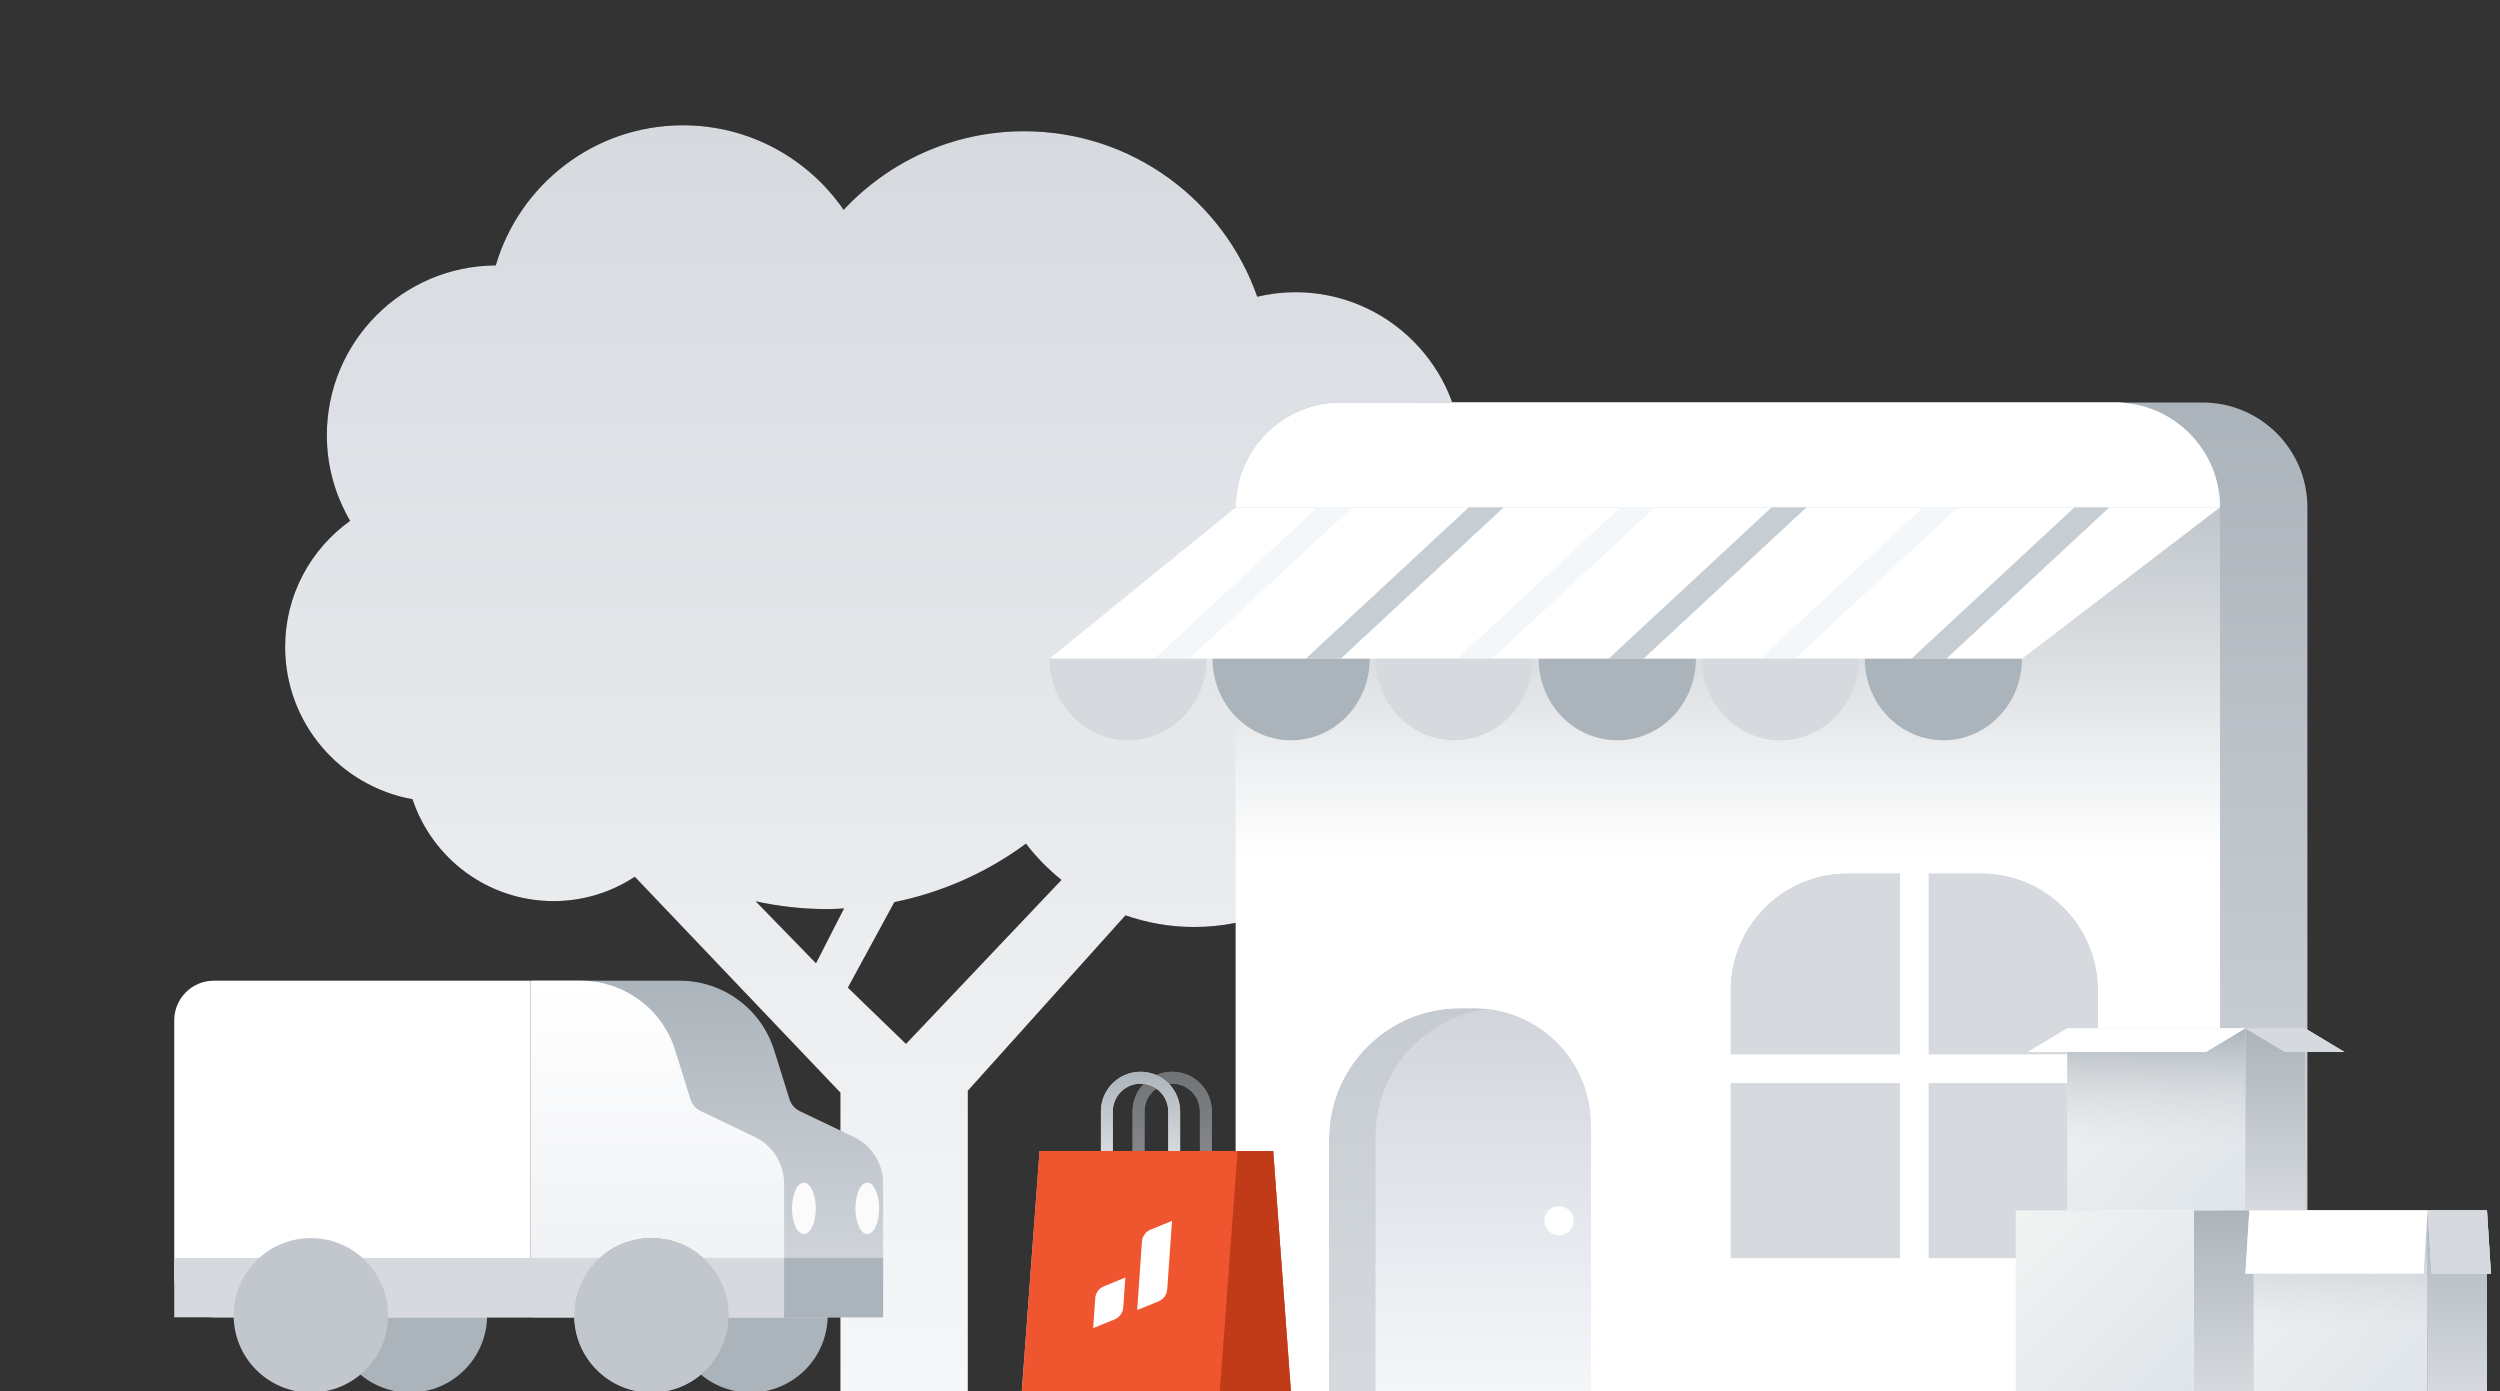 <svg width="532" height="296" viewBox="0 0 532 296" fill="none" xmlns="http://www.w3.org/2000/svg">
<rect x="0" y="0" width="532" height="296" fill="#333333" stroke="none"/>
<g clip-path="url(#clip0_476:6687)">
<path d="M307.289 113.728C309.734 108.904 311.141 103.469 311.141 97.693C311.141 78.077 295.239 62.178 275.631 62.178C272.842 62.178 270.143 62.528 267.541 63.14C260.344 42.65 240.881 27.932 217.928 27.932C202.759 27.932 189.129 34.388 179.525 44.656C172.037 33.791 159.521 26.664 145.328 26.664C126.462 26.664 110.56 39.249 105.497 56.48C85.626 56.588 69.551 72.725 69.551 92.622C69.551 99.27 71.378 105.478 74.509 110.831C66.147 116.817 60.676 126.587 60.676 137.653C60.676 153.861 72.376 167.311 87.787 170.079C91.969 182.666 103.815 191.753 117.803 191.753C124.19 191.753 130.116 189.833 135.084 186.571L178.832 232.508V296.336H205.955V232.109L239.496 194.79C244.068 196.366 248.962 197.266 254.072 197.266C266.332 197.266 277.433 192.35 285.551 184.404C305.935 182.592 321.92 165.49 321.92 144.629C321.917 132.171 316.216 121.053 307.289 113.728ZM173.648 204.984L160.804 191.79C165.728 192.873 170.835 193.457 176.081 193.457C177.271 193.457 178.436 193.37 179.611 193.312L173.648 204.984ZM192.793 222.138L180.427 210.169L190.323 191.97C200.638 189.864 210.16 185.576 218.321 179.528C220.519 182.403 223.072 184.979 225.879 187.251L192.793 222.138Z" fill="black"/>
<path d="M307.289 113.728C309.734 108.904 311.141 103.469 311.141 97.693C311.141 78.077 295.239 62.178 275.631 62.178C272.842 62.178 270.143 62.528 267.541 63.14C260.344 42.65 240.881 27.932 217.928 27.932C202.759 27.932 189.129 34.388 179.525 44.656C172.037 33.791 159.521 26.664 145.328 26.664C126.462 26.664 110.56 39.249 105.497 56.48C85.626 56.588 69.551 72.725 69.551 92.622C69.551 99.27 71.378 105.478 74.509 110.831C66.147 116.817 60.676 126.587 60.676 137.653C60.676 153.861 72.376 167.311 87.787 170.079C91.969 182.666 103.815 191.753 117.803 191.753C124.19 191.753 130.116 189.833 135.084 186.571L178.832 232.508V296.336H205.955V232.109L239.496 194.79C244.068 196.366 248.962 197.266 254.072 197.266C266.332 197.266 277.433 192.35 285.551 184.404C305.935 182.592 321.92 165.49 321.92 144.629C321.917 132.171 316.216 121.053 307.289 113.728ZM173.648 204.984L160.804 191.79C165.728 192.873 170.835 193.457 176.081 193.457C177.271 193.457 178.436 193.37 179.611 193.312L173.648 204.984ZM192.793 222.138L180.427 210.169L190.323 191.97C200.638 189.864 210.16 185.576 218.321 179.528C220.519 182.403 223.072 184.979 225.879 187.251L192.793 222.138Z" fill="url(#paint0_linear_476:6687)"/>
<rect x="289.003" y="213.303" width="52.05" height="83.033" fill="url(#paint1_linear_476:6687)"/>
<circle cx="331.76" cy="259.777" r="3.098" fill="white"/>
<path fill-rule="evenodd" clip-rule="evenodd" d="M301.397 85.655C289.077 85.655 279.09 95.642 279.09 107.962V296.336H292.721V241.807C292.721 226.749 304.928 214.542 319.986 214.542H323.703C337.392 214.542 348.489 225.639 348.489 239.328V296.336H491.01V107.962C491.01 95.642 481.023 85.655 468.703 85.655H301.397Z" fill="url(#paint2_linear_476:6687)"/>
<path fill-rule="evenodd" clip-rule="evenodd" d="M285.285 85.655C272.965 85.655 262.978 95.642 262.978 107.962V296.336H282.809V242.427C282.809 227.027 295.293 214.542 310.693 214.542H313.791C327.48 214.542 338.577 225.639 338.577 239.328V296.336H472.419V107.962C472.419 95.642 462.432 85.655 450.112 85.655H285.285Z" fill="url(#paint3_linear_476:6687)"/>
<path fill-rule="evenodd" clip-rule="evenodd" d="M285.285 85.655C272.965 85.655 262.978 95.642 262.978 107.962V296.336H282.809V242.427C282.809 227.027 295.293 214.542 310.693 214.542H313.791C327.48 214.542 338.577 225.639 338.577 239.328V296.336H472.419V107.962C472.419 95.642 462.432 85.655 450.112 85.655H285.285Z" fill="url(#paint4_linear_476:6687)"/>
<path d="M262.978 107.962C262.978 95.642 272.965 85.655 285.285 85.655H450.112C462.432 85.655 472.419 95.642 472.419 107.962H262.978Z" fill="white"/>
<path d="M262.979 107.962H472.42L430.284 140.184H223.321L262.979 107.962Z" fill="white"/>
<path d="M441.439 107.962H448.875L414.174 140.184H406.739L441.439 107.962Z" fill="#C7CED3"/>
<path d="M409.216 107.962H416.652L381.952 140.184H374.516L409.216 107.962Z" fill="#F4F7FA"/>
<path d="M376.995 107.962H384.431L349.731 140.184H342.295L376.995 107.962Z" fill="#C7CED3"/>
<path d="M344.773 107.962H352.208L317.508 140.184H310.072L344.773 107.962Z" fill="#F4F7FA"/>
<path d="M312.552 107.962H319.987L285.287 140.184H277.851L312.552 107.962Z" fill="#C7CED3"/>
<path d="M280.329 107.962H287.765L253.065 140.184H245.629L280.329 107.962Z" fill="#F4F7FA"/>
<path d="M395.585 140.184C395.585 142.463 395.152 144.719 394.311 146.824C393.471 148.929 392.238 150.842 390.685 152.453C389.131 154.064 387.287 155.342 385.257 156.214C383.227 157.086 381.051 157.534 378.854 157.534C376.657 157.534 374.482 157.086 372.452 156.214C370.422 155.342 368.578 154.064 367.024 152.453C365.47 150.842 364.238 148.929 363.397 146.824C362.557 144.719 362.124 142.463 362.124 140.184L395.585 140.184Z" fill="#D6DADF"/>
<path d="M360.883 140.184C360.883 142.463 360.451 144.719 359.61 146.824C358.769 148.929 357.537 150.842 355.983 152.453C354.43 154.064 352.585 155.342 350.555 156.214C348.526 157.086 346.35 157.534 344.153 157.534C341.956 157.534 339.78 157.086 337.75 156.214C335.721 155.342 333.876 154.064 332.323 152.453C330.769 150.842 329.537 148.929 328.696 146.824C327.855 144.719 327.422 142.463 327.422 140.184L360.883 140.184Z" fill="#ACB4BB"/>
<path d="M326.183 140.184C326.183 142.463 325.751 144.719 324.91 146.824C324.069 148.929 322.837 150.842 321.283 152.453C319.73 154.064 317.885 155.342 315.855 156.214C313.826 157.086 311.65 157.534 309.453 157.534C307.256 157.534 305.08 157.086 303.05 156.214C301.021 155.342 299.176 154.064 297.623 152.453C296.069 150.842 294.837 148.929 293.996 146.824C293.155 144.719 292.722 142.463 292.722 140.184L326.183 140.184Z" fill="#D6DADF"/>
<path d="M291.484 140.184C291.484 142.463 291.051 144.719 290.21 146.824C289.37 148.929 288.137 150.842 286.584 152.453C285.03 154.064 283.186 155.342 281.156 156.214C279.126 157.086 276.951 157.534 274.753 157.534C272.556 157.534 270.381 157.086 268.351 156.214C266.321 155.342 264.477 154.064 262.923 152.453C261.37 150.842 260.137 148.929 259.296 146.824C258.456 144.719 258.023 142.463 258.023 140.184L291.484 140.184Z" fill="#ACB4BB"/>
<path d="M256.782 140.184C256.782 142.463 256.35 144.719 255.509 146.824C254.668 148.929 253.436 150.842 251.882 152.453C250.329 154.064 248.484 155.342 246.454 156.214C244.424 157.086 242.249 157.534 240.052 157.534C237.855 157.534 235.679 157.086 233.649 156.214C231.619 155.342 229.775 154.064 228.222 152.453C226.668 150.842 225.436 148.929 224.595 146.824C223.754 144.719 223.321 142.463 223.321 140.184L256.782 140.184Z" fill="#D6DADF"/>
<path d="M430.285 140.184C430.285 142.463 429.852 144.719 429.011 146.824C428.17 148.929 426.938 150.842 425.384 152.453C423.831 154.064 421.986 155.342 419.957 156.214C417.927 157.086 415.751 157.534 413.554 157.534C411.357 157.534 409.181 157.086 407.152 156.214C405.122 155.342 403.277 154.064 401.724 152.453C400.17 150.842 398.938 148.929 398.097 146.824C397.256 144.719 396.823 142.463 396.823 140.184L430.285 140.184Z" fill="#ACB4BB"/>
<path fill-rule="evenodd" clip-rule="evenodd" d="M393.104 185.917H404.26V224.336H368.318V210.703C368.318 197.014 379.415 185.917 393.104 185.917ZM368.318 230.533V267.711H404.26V230.533H368.318ZM410.457 230.533V267.711H446.394V230.533H410.457ZM446.394 224.336V210.703C446.394 197.014 435.297 185.917 421.608 185.917H410.457V224.336H446.394Z" fill="#C7CCD2"/>
<path fill-rule="evenodd" clip-rule="evenodd" d="M393.104 185.917H404.26V224.336H368.318V210.703C368.318 197.014 379.415 185.917 393.104 185.917ZM368.318 230.533V267.711H404.26V230.533H368.318ZM410.457 230.533V267.711H446.394V230.533H410.457ZM446.394 224.336V210.703C446.394 197.014 435.297 185.917 421.608 185.917H410.457V224.336H446.394Z" fill="#D6DADF"/>
<path d="M221.214 244.929H270.934L274.727 296.336H217.421L221.214 244.929Z" fill="url(#paint5_linear_476:6687)"/>
<path d="M221.214 244.929H270.934L274.727 296.336H217.421L221.214 244.929Z" fill="#EF5630"/>
<path d="M263.35 244.929H270.934L274.727 296.336H259.558L263.35 244.929Z" fill="#C13B19"/>
<g opacity="0.5">
<path fill-rule="evenodd" clip-rule="evenodd" d="M257.872 236.502C257.872 235.395 257.654 234.3 257.23 233.277C256.807 232.255 256.186 231.326 255.403 230.543C254.621 229.761 253.692 229.14 252.669 228.716C251.647 228.293 250.551 228.075 249.444 228.075C248.338 228.075 247.242 228.293 246.219 228.716C245.197 229.14 244.268 229.761 243.485 230.543C242.703 231.326 242.082 232.255 241.659 233.277C241.235 234.3 241.017 235.395 241.017 236.502H243.545C243.545 235.727 243.698 234.96 243.994 234.245C244.291 233.529 244.725 232.879 245.273 232.331C245.821 231.783 246.471 231.348 247.187 231.052C247.903 230.756 248.67 230.603 249.444 230.603C250.219 230.603 250.986 230.756 251.702 231.052C252.417 231.348 253.068 231.783 253.616 232.331C254.163 232.879 254.598 233.529 254.894 234.245C255.191 234.96 255.343 235.727 255.343 236.502H257.872ZM241.018 236.502H243.546V244.929H241.018V236.502ZM257.872 236.502H255.344V244.929H257.872V236.502Z" fill="#C4C4C4"/>
<path fill-rule="evenodd" clip-rule="evenodd" d="M257.872 236.502C257.872 235.395 257.654 234.3 257.23 233.277C256.807 232.255 256.186 231.326 255.403 230.543C254.621 229.761 253.692 229.14 252.669 228.716C251.647 228.293 250.551 228.075 249.444 228.075C248.338 228.075 247.242 228.293 246.219 228.716C245.197 229.14 244.268 229.761 243.485 230.543C242.703 231.326 242.082 232.255 241.659 233.277C241.235 234.3 241.017 235.395 241.017 236.502H243.545C243.545 235.727 243.698 234.96 243.994 234.245C244.291 233.529 244.725 232.879 245.273 232.331C245.821 231.783 246.471 231.348 247.187 231.052C247.903 230.756 248.67 230.603 249.444 230.603C250.219 230.603 250.986 230.756 251.702 231.052C252.417 231.348 253.068 231.783 253.616 232.331C254.163 232.879 254.598 233.529 254.894 234.245C255.191 234.96 255.343 235.727 255.343 236.502H257.872ZM241.018 236.502H243.546V244.929H241.018V236.502ZM257.872 236.502H255.344V244.929H257.872V236.502Z" fill="url(#paint6_linear_476:6687)"/>
</g>
<path fill-rule="evenodd" clip-rule="evenodd" d="M251.131 236.502C251.131 235.396 250.913 234.3 250.489 233.277C250.066 232.255 249.445 231.326 248.663 230.543C247.88 229.761 246.951 229.14 245.929 228.716C244.906 228.293 243.81 228.075 242.704 228.075C241.597 228.075 240.501 228.293 239.479 228.716C238.456 229.14 237.527 229.761 236.745 230.543C235.962 231.326 235.341 232.255 234.918 233.277C234.494 234.3 234.276 235.396 234.276 236.502L234.277 236.502V244.929H236.805V236.502L236.805 236.502C236.805 235.728 236.957 234.96 237.254 234.245C237.55 233.529 237.985 232.879 238.532 232.331C239.08 231.783 239.73 231.349 240.446 231.052C241.162 230.756 241.929 230.603 242.704 230.603C243.478 230.603 244.245 230.756 244.961 231.052C245.677 231.349 246.327 231.783 246.875 232.331C247.423 232.879 247.857 233.529 248.154 234.245C248.45 234.96 248.603 235.728 248.603 236.502H248.603V244.929H251.131V236.502H251.131Z" fill="#C4C4C4"/>
<path fill-rule="evenodd" clip-rule="evenodd" d="M251.131 236.502C251.131 235.396 250.913 234.3 250.489 233.277C250.066 232.255 249.445 231.326 248.663 230.543C247.88 229.761 246.951 229.14 245.929 228.716C244.906 228.293 243.81 228.075 242.704 228.075C241.597 228.075 240.501 228.293 239.479 228.716C238.456 229.14 237.527 229.761 236.745 230.543C235.962 231.326 235.341 232.255 234.918 233.277C234.494 234.3 234.276 235.396 234.276 236.502L234.277 236.502V244.929H236.805V236.502L236.805 236.502C236.805 235.728 236.957 234.96 237.254 234.245C237.55 233.529 237.985 232.879 238.532 232.331C239.08 231.783 239.73 231.349 240.446 231.052C241.162 230.756 241.929 230.603 242.704 230.603C243.478 230.603 244.245 230.756 244.961 231.052C245.677 231.349 246.327 231.783 246.875 232.331C247.423 232.879 247.857 233.529 248.154 234.245C248.45 234.96 248.603 235.728 248.603 236.502H248.603V244.929H251.131V236.502H251.131Z" fill="url(#paint7_linear_476:6687)"/>
<path d="M249.409 259.808L244.87 261.655C244.345 261.864 243.892 262.221 243.564 262.682C243.236 263.13 243.041 263.662 243.003 264.216L241.996 278.775L246.534 276.927C247.057 276.715 247.51 276.359 247.84 275.9C248.164 275.451 248.353 274.918 248.387 274.365" fill="white"/>
<path d="M239.472 271.853L234.933 273.715C234.411 273.917 233.958 274.265 233.628 274.716C233.297 275.167 233.102 275.704 233.066 276.262L232.626 282.627L237.164 280.78C237.69 280.57 238.143 280.214 238.47 279.753C238.799 279.305 238.994 278.773 239.032 278.218" fill="white"/>
<rect x="516.588" y="257.57" width="12.641" height="38.765" fill="#C4C4C4"/>
<rect x="516.588" y="257.57" width="12.641" height="38.765" fill="url(#paint8_linear_476:6687)"/>
<path d="M517.431 271.054H530.072L529.229 257.57H516.588L517.431 271.054Z" fill="#C4C4C4"/>
<path d="M517.431 271.054H530.072L529.229 257.57H516.588L517.431 271.054Z" fill="url(#paint9_linear_476:6687)"/>
<path d="M517.431 271.054H530.072L529.229 257.57H516.588L517.431 271.054Z" fill="url(#paint10_linear_476:6687)"/>
<rect x="478.666" y="257.57" width="37.922" height="38.765" fill="url(#paint11_linear_476:6687)"/>
<path d="M478.666 282.852H516.588V257.57H478.666V282.852Z" fill="url(#paint12_linear_476:6687)"/>
<rect x="466.868" y="257.57" width="12.641" height="38.765" fill="#C4C4C4"/>
<rect x="466.868" y="257.57" width="12.641" height="38.765" fill="url(#paint13_linear_476:6687)"/>
<rect x="477.823" y="218.805" width="12.641" height="38.765" fill="#C4C4C4"/>
<rect x="477.823" y="218.805" width="12.641" height="38.765" fill="url(#paint14_linear_476:6687)"/>
<path d="M486.25 223.862H498.891L490.464 218.805H477.823L486.25 223.862Z" fill="#C4C4C4"/>
<path d="M486.25 223.862H498.891L490.464 218.805H477.823L486.25 223.862Z" fill="url(#paint15_linear_476:6687)"/>
<path d="M486.25 223.862H498.891L490.464 218.805H477.823L486.25 223.862Z" fill="url(#paint16_linear_476:6687)"/>
<rect x="428.945" y="257.57" width="37.922" height="38.765" fill="url(#paint17_linear_476:6687)"/>
<rect x="439.9" y="218.805" width="37.922" height="38.765" fill="url(#paint18_linear_476:6687)"/>
<path d="M439.9 244.087H477.823V218.805H439.9V244.087Z" fill="url(#paint19_linear_476:6687)"/>
<path d="M431.473 223.862H469.396L477.823 218.805H439.9L431.473 223.862Z" fill="url(#paint20_linear_476:6687)"/>
<path d="M431.473 223.862H469.396L477.823 218.805H439.9L431.473 223.862Z" fill="url(#paint21_linear_476:6687)"/>
<path d="M431.473 223.862H469.396L477.823 218.805H439.9L431.473 223.862Z" fill="white"/>
<path d="M477.823 271.054H515.746L516.588 257.57H478.666L477.823 271.054Z" fill="url(#paint22_linear_476:6687)"/>
<path d="M477.823 271.054H515.746L516.588 257.57H478.666L477.823 271.054Z" fill="url(#paint23_linear_476:6687)"/>
<path d="M477.823 271.054H515.746L516.588 257.57H478.666L477.823 271.054Z" fill="white"/>
<circle r="16.433" transform="matrix(-1 0 0 1 159.696 279.902)" fill="url(#paint24_linear_476:6687)"/>
<circle r="16.433" transform="matrix(-1 0 0 1 87.222 279.902)" fill="url(#paint25_linear_476:6687)"/>
<path d="M167.998 233.907L164.738 223.476C161.989 214.681 153.844 208.692 144.629 208.692H113.347V280.324H187.928V251.834C187.928 247.615 185.505 243.771 181.699 241.951L170.201 236.452C169.145 235.946 168.347 235.025 167.998 233.907Z" fill="url(#paint26_linear_476:6687)"/>
<path d="M146.929 233.907L143.67 223.476C140.921 214.681 132.775 208.692 123.56 208.692H112.925V280.324H166.859V251.834C166.859 247.615 164.437 243.771 160.631 241.951L149.133 236.452C148.077 235.946 147.278 235.025 146.929 233.907Z" fill="url(#paint27_linear_476:6687)"/>
<path d="M112.925 208.692H45.508C40.853 208.692 37.08 212.465 37.08 217.12V271.897C37.08 276.551 40.853 280.324 45.508 280.324H112.925V208.692Z" fill="white"/>
<circle r="16.433" transform="matrix(-1 0 0 1 138.628 279.902)" fill="#A4A4A4"/>
<rect width="129.779" height="12.641" transform="matrix(-1 0 0 1 166.859 267.683)" fill="#D6DADF"/>
<circle r="16.433" transform="matrix(-1 0 0 1 138.628 279.902)" fill="#C1C7CD"/>
<circle r="16.433" transform="matrix(-1 0 0 1 66.154 279.902)" fill="#C1C7CD"/>
<rect width="21.068" height="12.641" transform="matrix(-1 0 0 1 187.928 267.683)" fill="#ACB4BB"/>
<ellipse rx="2.528" ry="5.478" transform="matrix(-1 0 0 1 171.073 257.149)" fill="#FBFBFB"/>
<ellipse rx="2.528" ry="5.478" transform="matrix(-1 0 0 1 184.557 257.149)" fill="#FBFBFB"/>
</g>
<defs>
<linearGradient id="paint0_linear_476:6687" x1="191.298" y1="26.664" x2="191.298" y2="296.336" gradientUnits="userSpaceOnUse">
<stop stop-color="#D6DADF"/>
<stop offset="1" stop-color="#F6F7F8"/>
</linearGradient>
<linearGradient id="paint1_linear_476:6687" x1="315.029" y1="213.303" x2="315.029" y2="296.336" gradientUnits="userSpaceOnUse">
<stop stop-color="#D1D5DB"/>
<stop offset="1" stop-color="#F4F7FA"/>
</linearGradient>
<linearGradient id="paint2_linear_476:6687" x1="383.811" y1="85.655" x2="383.811" y2="296.336" gradientUnits="userSpaceOnUse">
<stop stop-color="#ACB4BB"/>
<stop offset="1" stop-color="#D6DADF"/>
</linearGradient>
<linearGradient id="paint3_linear_476:6687" x1="367.699" y1="85.655" x2="367.699" y2="296.336" gradientUnits="userSpaceOnUse">
<stop stop-color="#BDC3C9"/>
<stop offset="0.459" stop-color="white"/>
</linearGradient>
<linearGradient id="paint4_linear_476:6687" x1="367.699" y1="85.655" x2="367.699" y2="296.336" gradientUnits="userSpaceOnUse">
<stop stop-color="#ADB5BC"/>
<stop offset="0.459" stop-color="white"/>
</linearGradient>
<linearGradient id="paint5_linear_476:6687" x1="267.142" y1="244.929" x2="267.142" y2="296.336" gradientUnits="userSpaceOnUse">
<stop stop-color="#ACB4BB"/>
<stop offset="1" stop-color="#D6DADF"/>
</linearGradient>
<linearGradient id="paint6_linear_476:6687" x1="249.445" y1="228.075" x2="249.445" y2="244.929" gradientUnits="userSpaceOnUse">
<stop stop-color="#ACB4BB"/>
<stop offset="1" stop-color="#D6DADF"/>
</linearGradient>
<linearGradient id="paint7_linear_476:6687" x1="242.704" y1="228.075" x2="242.704" y2="244.929" gradientUnits="userSpaceOnUse">
<stop stop-color="#ACB4BB"/>
<stop offset="1" stop-color="#D6DADF"/>
</linearGradient>
<linearGradient id="paint8_linear_476:6687" x1="522.909" y1="257.57" x2="522.909" y2="296.336" gradientUnits="userSpaceOnUse">
<stop stop-color="#ACB4BB"/>
<stop offset="1" stop-color="#D6DADF"/>
</linearGradient>
<linearGradient id="paint9_linear_476:6687" x1="522.909" y1="240.957" x2="522.909" y2="257.57" gradientUnits="userSpaceOnUse">
<stop stop-color="#ACB4BB"/>
<stop offset="1" stop-color="#D6DADF"/>
</linearGradient>
<linearGradient id="paint10_linear_476:6687" x1="527.122" y1="255.403" x2="527.122" y2="257.57" gradientUnits="userSpaceOnUse">
<stop stop-color="#ACB4BB"/>
<stop offset="1" stop-color="#D6DADF"/>
</linearGradient>
<linearGradient id="paint11_linear_476:6687" x1="516.588" y1="296.336" x2="478.666" y2="259.677" gradientUnits="userSpaceOnUse">
<stop stop-color="#DFE5EA"/>
<stop offset="1" stop-color="#F1F2F2"/>
</linearGradient>
<linearGradient id="paint12_linear_476:6687" x1="497.627" y1="257.57" x2="497.627" y2="282.852" gradientUnits="userSpaceOnUse">
<stop stop-color="#ACB4BB"/>
<stop offset="1" stop-color="#D6DADF" stop-opacity="0"/>
</linearGradient>
<linearGradient id="paint13_linear_476:6687" x1="473.188" y1="257.57" x2="473.188" y2="296.336" gradientUnits="userSpaceOnUse">
<stop stop-color="#ACB4BB"/>
<stop offset="1" stop-color="#D6DADF"/>
</linearGradient>
<linearGradient id="paint14_linear_476:6687" x1="484.143" y1="218.805" x2="484.143" y2="257.57" gradientUnits="userSpaceOnUse">
<stop stop-color="#ACB4BB"/>
<stop offset="1" stop-color="#D6DADF"/>
</linearGradient>
<linearGradient id="paint15_linear_476:6687" x1="484.143" y1="202.191" x2="484.143" y2="218.805" gradientUnits="userSpaceOnUse">
<stop stop-color="#ACB4BB"/>
<stop offset="1" stop-color="#D6DADF"/>
</linearGradient>
<linearGradient id="paint16_linear_476:6687" x1="488.357" y1="216.638" x2="488.357" y2="218.805" gradientUnits="userSpaceOnUse">
<stop stop-color="#ACB4BB"/>
<stop offset="1" stop-color="#D6DADF"/>
</linearGradient>
<linearGradient id="paint17_linear_476:6687" x1="466.868" y1="296.336" x2="428.945" y2="259.677" gradientUnits="userSpaceOnUse">
<stop stop-color="#DFE5EA"/>
<stop offset="1" stop-color="#F1F2F2"/>
</linearGradient>
<linearGradient id="paint18_linear_476:6687" x1="477.823" y1="257.57" x2="439.9" y2="220.912" gradientUnits="userSpaceOnUse">
<stop stop-color="#DFE5EA"/>
<stop offset="1" stop-color="#F1F2F2"/>
</linearGradient>
<linearGradient id="paint19_linear_476:6687" x1="458.862" y1="218.805" x2="458.862" y2="244.087" gradientUnits="userSpaceOnUse">
<stop stop-color="#ACB4BB"/>
<stop offset="1" stop-color="#D6DADF" stop-opacity="0"/>
</linearGradient>
<linearGradient id="paint20_linear_476:6687" x1="477.823" y1="218.805" x2="477.578" y2="214.577" gradientUnits="userSpaceOnUse">
<stop stop-color="#DFE5EA"/>
<stop offset="1" stop-color="#F1F2F2"/>
</linearGradient>
<linearGradient id="paint21_linear_476:6687" x1="454.227" y1="212.846" x2="454.304" y2="218.81" gradientUnits="userSpaceOnUse">
<stop stop-color="#ACB4BB"/>
<stop offset="1" stop-color="#D6DADF"/>
</linearGradient>
<linearGradient id="paint22_linear_476:6687" x1="516.588" y1="257.57" x2="516.344" y2="253.342" gradientUnits="userSpaceOnUse">
<stop stop-color="#DFE5EA"/>
<stop offset="1" stop-color="#F1F2F2"/>
</linearGradient>
<linearGradient id="paint23_linear_476:6687" x1="492.992" y1="251.611" x2="493.069" y2="257.575" gradientUnits="userSpaceOnUse">
<stop stop-color="#ACB4BB"/>
<stop offset="1" stop-color="#D6DADF"/>
</linearGradient>
<linearGradient id="paint24_linear_476:6687" x1="11.884" y1="16.855" x2="11.884" y2="32.866" gradientUnits="userSpaceOnUse">
<stop stop-color="#ACB4BB"/>
<stop offset="1" stop-color="#D6DADF"/>
</linearGradient>
<linearGradient id="paint25_linear_476:6687" x1="11.884" y1="16.855" x2="11.884" y2="32.866" gradientUnits="userSpaceOnUse">
<stop stop-color="#ACB4BB"/>
<stop offset="1" stop-color="#D6DADF"/>
</linearGradient>
<linearGradient id="paint26_linear_476:6687" x1="160.961" y1="208.692" x2="160.961" y2="280.324" gradientUnits="userSpaceOnUse">
<stop stop-color="#ACB4BB"/>
<stop offset="1" stop-color="#D6DADF"/>
</linearGradient>
<linearGradient id="paint27_linear_476:6687" x1="139.892" y1="208.692" x2="139.892" y2="280.324" gradientUnits="userSpaceOnUse">
<stop stop-color="white"/>
<stop offset="1" stop-color="#EDEFF2"/>
</linearGradient>
<clipPath id="clip0_476:6687">
<rect width="532" height="296" fill="white"/>
</clipPath>
</defs>
</svg>
